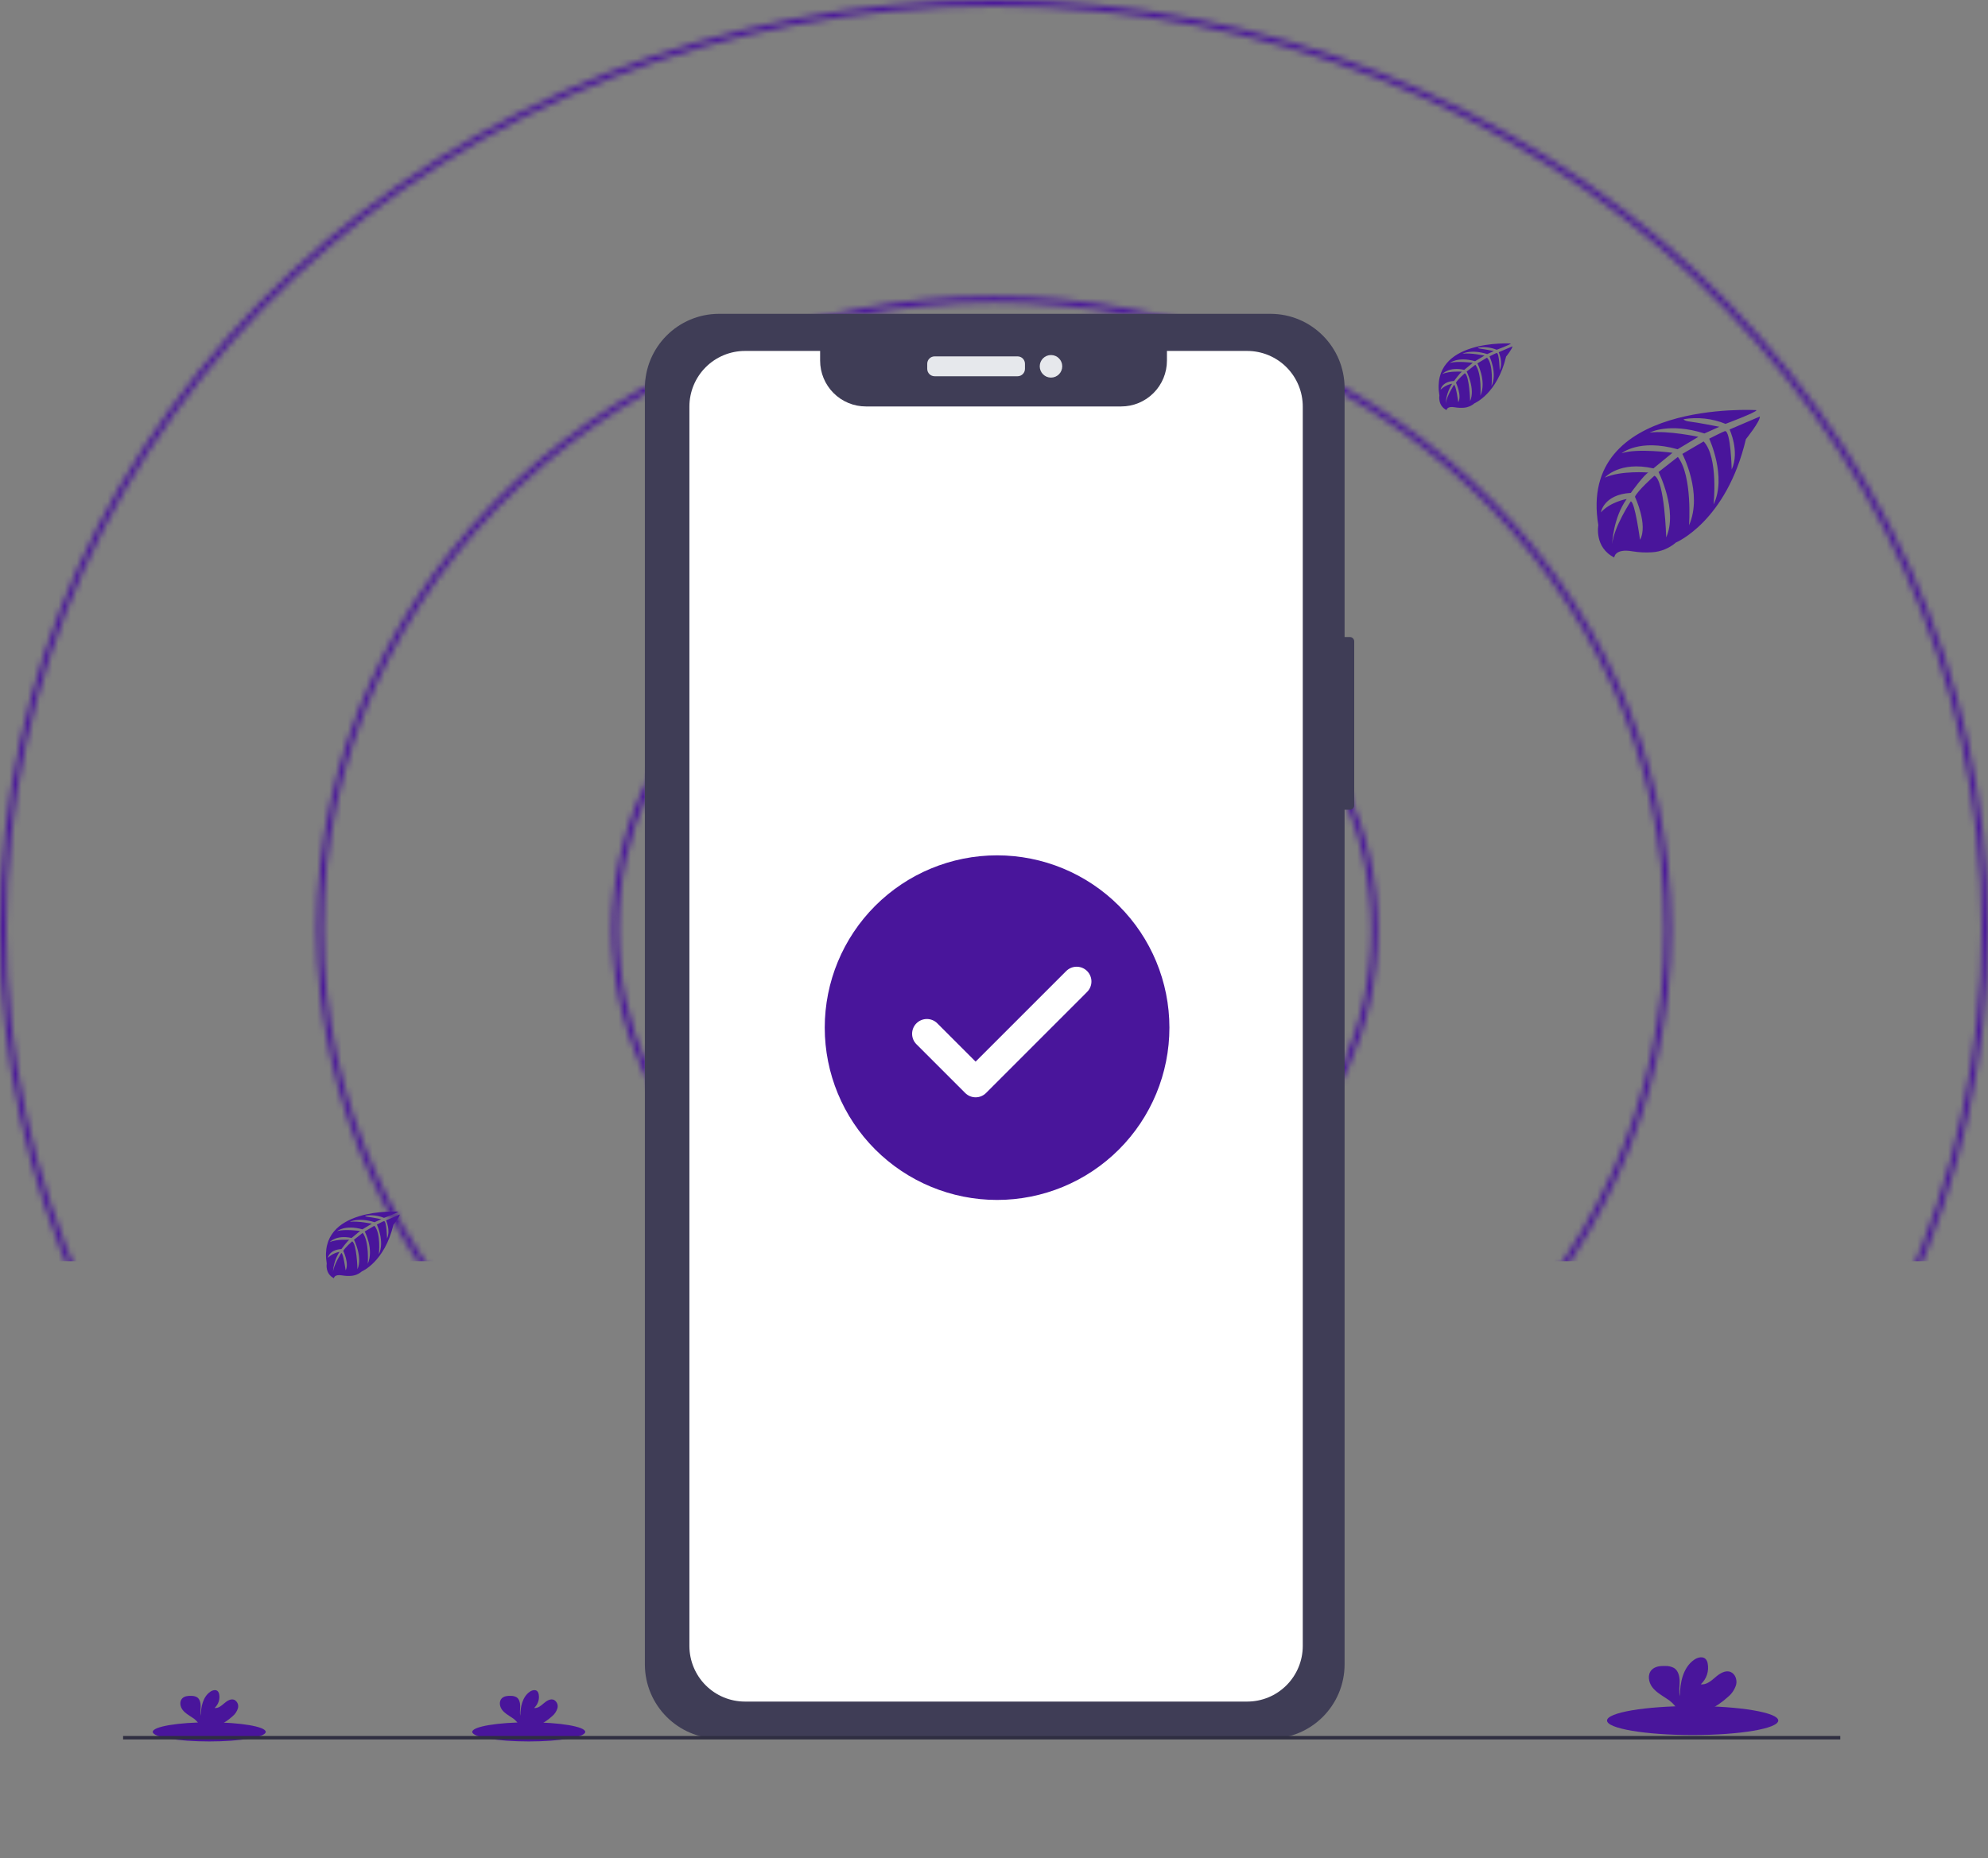 <svg width="323" height="302" viewBox="0 0 323 302" fill="none" xmlns="http://www.w3.org/2000/svg">
<rect x="0" y="0" width="323" height="302" fill="#808080" stroke="none"/>
<mask id="mask0_633_1468" style="mask-type:alpha" maskUnits="userSpaceOnUse" x="0" y="0" width="323" height="302">
<path d="M161.5 0C250.694 0 323 67.605 323 151C323 234.395 250.694 302 161.5 302C72.306 302 0 234.395 0 151C0 67.605 72.306 0 161.5 0ZM161.5 1C72.794 1 1 68.219 1 151C1 233.78 72.794 301 161.5 301C250.206 301 322 233.78 322 151C322 68.219 250.206 1 161.5 1ZM161.5 48.156C222.249 48.156 271.495 94.201 271.495 151C271.495 207.799 222.249 253.844 161.5 253.844C100.751 253.844 51.505 207.799 51.505 151C51.505 94.201 100.751 48.156 161.5 48.156ZM161.5 49.156C101.239 49.156 52.505 94.816 52.505 151C52.505 207.184 101.239 252.844 161.5 252.844C221.761 252.844 270.495 207.185 270.495 151C270.495 94.816 221.761 49.156 161.5 49.156ZM162.442 92.987C196.418 93.39 223.827 119.266 223.827 151.128C223.827 183.241 195.984 209.274 161.639 209.274L160.835 209.27C126.859 208.867 99.45 182.99 99.449 151.128C99.449 119.015 127.293 92.983 161.639 92.982L162.442 92.987ZM161.639 93.982C127.781 93.983 100.449 119.63 100.449 151.128C100.45 182.626 127.781 208.274 161.639 208.274C195.497 208.274 222.827 182.626 222.827 151.128C222.827 119.63 195.497 93.983 161.639 93.982ZM162.076 130.131C174.141 130.417 183.827 139.651 183.827 151C183.827 162.529 173.831 171.876 161.5 171.876L160.924 171.869C148.859 171.584 139.172 162.35 139.172 151C139.172 139.47 149.169 130.124 161.5 130.124L162.076 130.131ZM161.5 131.124C149.657 131.124 140.172 140.085 140.172 151C140.172 161.915 149.657 170.876 161.5 170.876C173.343 170.876 182.827 161.915 182.827 151C182.827 140.085 173.343 131.124 161.5 131.124Z" fill="#49159B"/>
</mask>
<g mask="url(#mask0_633_1468)">
<rect y="-19.554" width="323" height="224.508" fill="#49159B"/>
</g>
<g clip-path="url(#clip0_633_1468)">
<path d="M219.319 103.523H217.337C216.946 103.523 216.629 103.841 216.629 104.232V130.88C216.629 131.271 216.946 131.589 217.337 131.589H219.319C219.71 131.589 220.027 131.271 220.027 130.88V104.232C220.027 103.841 219.71 103.523 219.319 103.523Z" fill="#3F3D56"/>
<path d="M206.41 51H116.828C110.171 51 104.775 56.407 104.775 63.078V270.458C104.775 277.128 110.171 282.535 116.828 282.535H206.41C213.066 282.535 218.462 277.128 218.462 270.458V63.078C218.462 56.407 213.066 51 206.41 51Z" fill="#3F3D56"/>
<path d="M202.639 57.031H189.598V58.603C189.598 59.581 189.405 60.55 189.032 61.454C188.658 62.358 188.11 63.18 187.419 63.871C186.729 64.563 185.909 65.112 185.006 65.486C184.104 65.86 183.137 66.052 182.16 66.052H140.686C139.71 66.052 138.743 65.86 137.841 65.486C136.938 65.112 136.118 64.563 135.428 63.871C134.737 63.18 134.189 62.358 133.815 61.454C133.441 60.55 133.249 59.581 133.249 58.603V57.031H121.039C118.644 57.031 116.348 57.984 114.654 59.681C112.961 61.378 112.01 63.679 112.01 66.079V267.472C112.01 269.872 112.961 272.173 114.654 273.87C116.348 275.567 118.644 276.52 121.039 276.52H202.639C205.034 276.52 207.33 275.567 209.023 273.87C210.717 272.173 211.668 269.872 211.668 267.472V66.094C211.67 64.905 211.438 63.727 210.985 62.627C210.532 61.527 209.868 60.528 209.029 59.686C208.19 58.844 207.194 58.177 206.098 57.721C205.001 57.265 203.826 57.031 202.639 57.031V57.031Z" fill="white"/>
<path d="M165.332 57.915H151.85C151.189 57.915 150.653 58.451 150.653 59.113V59.944C150.653 60.606 151.189 61.143 151.85 61.143H165.332C165.993 61.143 166.529 60.606 166.529 59.944V59.113C166.529 58.451 165.993 57.915 165.332 57.915Z" fill="#E6E8EC"/>
<path d="M170.759 61.363C171.77 61.363 172.589 60.542 172.589 59.529C172.589 58.517 171.77 57.696 170.759 57.696C169.749 57.696 168.93 58.517 168.93 59.529C168.93 60.542 169.749 61.363 170.759 61.363Z" fill="#E6E8EC"/>
<path d="M275.011 281.96C282.693 281.96 288.92 280.905 288.92 279.603C288.92 278.301 282.693 277.246 275.011 277.246C267.33 277.246 261.103 278.301 261.103 279.603C261.103 280.905 267.33 281.96 275.011 281.96Z" fill="#49159B"/>
<path d="M280.763 275.749C281.397 275.229 281.859 274.53 282.088 273.742C282.261 272.948 281.922 272.007 281.16 271.7C280.309 271.374 279.398 271.967 278.711 272.563C278.024 273.159 277.231 273.842 276.328 273.714C276.793 273.293 277.141 272.759 277.338 272.163C277.535 271.567 277.575 270.93 277.453 270.314C277.413 270.058 277.304 269.819 277.139 269.62C276.668 269.114 275.81 269.329 275.247 269.731C273.448 270.996 272.947 273.449 272.936 275.648C272.753 274.854 272.908 274.026 272.901 273.221C272.895 272.417 272.677 271.487 271.988 271.062C271.564 270.834 271.086 270.721 270.605 270.736C269.795 270.705 268.896 270.788 268.343 271.381C267.651 272.116 267.837 273.35 268.432 274.154C269.028 274.958 269.937 275.474 270.774 276.033C271.443 276.433 272.014 276.979 272.444 277.631C272.495 277.722 272.537 277.818 272.567 277.918H277.621C278.761 277.34 279.817 276.611 280.762 275.75L280.763 275.749Z" fill="#49159B"/>
<path d="M85.907 283C90.977 283 95.086 282.304 95.086 281.445C95.086 280.586 90.977 279.889 85.907 279.889C80.838 279.889 76.728 280.586 76.728 281.445C76.728 282.304 80.838 283 85.907 283Z" fill="#49159B"/>
<path d="M89.704 278.901C90.122 278.558 90.427 278.096 90.578 277.576C90.644 277.316 90.62 277.04 90.509 276.795C90.398 276.55 90.206 276.35 89.966 276.229C89.404 276.014 88.804 276.405 88.35 276.799C87.896 277.192 87.373 277.643 86.777 277.558C87.084 277.28 87.314 276.927 87.444 276.534C87.573 276.141 87.6 275.721 87.519 275.314C87.493 275.146 87.421 274.988 87.311 274.857C87.002 274.523 86.435 274.665 86.063 274.93C84.876 275.766 84.545 277.382 84.538 278.835C84.417 278.311 84.52 277.764 84.515 277.234C84.511 276.703 84.367 276.09 83.912 275.809C83.632 275.658 83.317 275.584 82.999 275.594C82.465 275.573 81.872 275.628 81.506 276.019C81.05 276.504 81.173 277.319 81.566 277.849C81.958 278.38 82.558 278.721 83.111 279.088C83.553 279.352 83.93 279.712 84.214 280.142C84.248 280.202 84.276 280.265 84.296 280.331H87.631C88.383 279.95 89.08 279.468 89.704 278.899V278.901Z" fill="#49159B"/>
<path d="M33.997 283C39.067 283 43.176 282.304 43.176 281.445C43.176 280.586 39.067 279.889 33.997 279.889C28.928 279.889 24.818 280.586 24.818 281.445C24.818 282.304 28.928 283 33.997 283Z" fill="#49159B"/>
<path d="M37.793 278.901C38.211 278.558 38.516 278.096 38.667 277.576C38.733 277.316 38.709 277.04 38.598 276.795C38.486 276.55 38.295 276.35 38.055 276.229C37.493 276.014 36.893 276.405 36.439 276.799C35.985 277.192 35.462 277.643 34.866 277.558C35.173 277.28 35.402 276.927 35.532 276.534C35.662 276.141 35.688 275.721 35.608 275.314C35.581 275.146 35.51 274.988 35.4 274.857C35.091 274.523 34.524 274.665 34.152 274.93C32.965 275.766 32.634 277.382 32.627 278.835C32.506 278.311 32.609 277.764 32.604 277.234C32.599 276.703 32.456 276.09 32.001 275.809C31.721 275.658 31.406 275.584 31.088 275.594C30.554 275.573 29.96 275.628 29.595 276.019C29.139 276.504 29.262 277.319 29.654 277.849C30.047 278.38 30.647 278.721 31.2 279.088C31.642 279.352 32.019 279.712 32.303 280.142C32.337 280.202 32.364 280.265 32.385 280.331H35.72C36.472 279.95 37.169 279.468 37.793 278.899V278.901Z" fill="#49159B"/>
<path d="M299 282.112H20V282.676H299V282.112Z" fill="#2F2E41"/>
<path d="M285.381 66.65C285.381 66.65 256.256 64.889 259.687 85.341C259.687 85.341 258.995 88.956 262.275 90.596C262.275 90.596 262.327 89.081 265.263 89.597C266.309 89.771 267.371 89.822 268.428 89.749C269.855 89.656 271.212 89.1 272.295 88.165V88.165C272.295 88.165 280.483 84.775 283.665 71.368C283.665 71.368 286.021 68.442 285.927 67.69L281.012 69.794C281.012 69.794 282.693 73.347 281.358 76.299C281.358 76.299 281.199 69.921 280.255 70.06C280.065 70.088 277.702 71.29 277.702 71.29C277.702 71.29 280.591 77.477 278.411 81.977C278.411 81.977 279.238 74.351 276.799 71.737L273.34 73.762C273.34 73.762 276.716 80.154 274.426 85.37C274.426 85.37 275.014 77.37 272.61 74.254L269.476 76.704C269.476 76.704 272.648 83.002 270.715 87.329C270.715 87.329 270.462 78.019 268.798 77.315C268.798 77.315 266.055 79.742 265.637 80.733C265.637 80.733 267.809 85.308 266.46 87.721C266.46 87.721 265.633 81.516 264.955 81.481C264.955 81.481 262.222 85.592 261.939 88.414C261.939 88.414 262.056 84.223 264.294 81.093C264.294 81.093 261.651 81.547 260.109 83.262C260.109 83.262 260.534 80.357 264.969 80.101C264.969 80.101 267.227 76.981 267.829 76.794C267.829 76.794 263.422 76.422 260.748 77.612C260.748 77.612 263.101 74.87 268.639 76.118L271.735 73.584C271.735 73.584 265.93 72.79 263.468 73.667C263.468 73.667 266.301 71.241 272.568 73.009L275.938 70.991C275.938 70.991 270.988 69.924 268.041 70.298C268.041 70.298 271.154 68.617 276.927 70.44L279.348 69.356C279.348 69.356 275.723 68.642 274.661 68.528C273.599 68.413 273.544 68.122 273.544 68.122C275.84 67.739 278.198 68.001 280.355 68.882C280.355 68.882 285.468 66.973 285.381 66.65Z" fill="#49159B"/>
<path d="M245.475 55.823C245.475 55.823 232.33 55.029 233.866 64.27C233.866 64.27 233.557 65.903 235.035 66.645C235.035 66.645 235.059 65.952 236.387 66.191C236.859 66.27 237.339 66.294 237.816 66.26C238.461 66.217 239.075 65.964 239.563 65.539V65.539C239.563 65.539 243.264 64.007 244.703 57.948C244.703 57.948 245.765 56.627 245.723 56.288L243.502 57.237C243.502 57.237 244.26 58.842 243.665 60.177C243.665 60.177 243.592 57.296 243.167 57.362C243.08 57.362 242.011 57.92 242.011 57.92C242.011 57.92 243.319 60.717 242.333 62.748C242.333 62.748 242.706 59.303 241.603 58.121L240.04 59.05C240.04 59.05 241.565 61.937 240.531 64.295C240.531 64.295 240.797 60.679 239.711 59.272L238.296 60.381C238.296 60.381 239.728 63.227 238.857 65.183C238.857 65.183 238.739 60.975 237.988 60.656C237.988 60.656 236.75 61.751 236.56 62.202C236.56 62.202 237.542 64.282 236.933 65.36C236.933 65.36 236.56 62.555 236.242 62.541C236.242 62.541 235.007 64.399 234.879 65.66C234.941 64.484 235.308 63.344 235.944 62.354C235.232 62.489 234.574 62.83 234.052 63.335C234.052 63.335 234.246 62.021 236.249 61.907C236.249 61.907 237.286 60.496 237.542 60.409C237.542 60.409 235.55 60.243 234.343 60.781C234.343 60.781 235.404 59.544 237.906 60.105L239.289 58.961C239.289 58.961 236.665 58.611 235.552 58.997C235.552 58.997 236.832 57.902 239.665 58.699L241.187 57.787C241.187 57.787 238.949 57.306 237.617 57.478C237.617 57.478 239.025 56.718 241.633 57.54L242.723 57.051C242.723 57.051 241.085 56.728 240.602 56.676C240.12 56.624 240.097 56.493 240.097 56.493C241.136 56.319 242.202 56.44 243.176 56.839C243.176 56.839 245.515 55.968 245.475 55.823Z" fill="#49159B"/>
<path d="M64.695 196.902C64.695 196.902 51.551 196.108 53.087 205.349C53.087 205.349 52.778 206.982 54.256 207.723C54.256 207.723 54.28 207.03 55.608 207.269C56.08 207.349 56.559 207.372 57.037 207.339C57.682 207.296 58.295 207.043 58.783 206.618V206.618C58.783 206.618 62.484 205.086 63.923 199.027C63.923 199.027 64.985 197.706 64.944 197.366L62.723 198.316C62.723 198.316 63.48 199.921 62.885 201.255C62.885 201.255 62.813 198.374 62.388 198.441C62.301 198.441 61.232 198.998 61.232 198.998C61.232 198.998 62.539 201.795 61.554 203.827C61.554 203.827 61.927 200.381 60.824 199.199L59.26 200.129C59.26 200.129 60.786 203.016 59.752 205.373C59.752 205.373 60.018 201.758 58.932 200.351L57.517 201.46C57.517 201.46 58.949 204.306 58.077 206.261C58.077 206.261 57.96 202.053 57.209 201.734C57.209 201.734 55.971 202.83 55.78 203.281C55.78 203.281 56.763 205.36 56.154 206.438C56.154 206.438 55.78 203.634 55.462 203.619C55.462 203.619 54.227 205.478 54.099 206.739C54.161 205.563 54.529 204.423 55.165 203.432C54.452 203.568 53.795 203.909 53.273 204.413C53.273 204.413 53.467 203.1 55.469 202.985C55.469 202.985 56.507 201.575 56.763 201.488C56.763 201.488 54.771 201.322 53.563 201.86C53.563 201.86 54.625 200.622 57.126 201.184L58.51 200.04C58.51 200.04 55.886 199.69 54.773 200.076C54.773 200.076 56.052 198.98 58.886 199.778L60.408 198.866C60.408 198.866 58.169 198.384 56.838 198.556C56.838 198.556 58.246 197.797 60.854 198.618L61.944 198.129C61.944 198.129 60.305 197.807 59.823 197.755C59.341 197.703 59.318 197.571 59.318 197.571C60.356 197.398 61.422 197.518 62.396 197.918C62.396 197.918 64.736 197.046 64.695 196.902Z" fill="#49159B"/>
<path d="M162 139C169.426 139 176.548 141.95 181.799 147.201C187.05 152.452 190 159.574 190 167C190 174.426 187.05 181.548 181.799 186.799C176.548 192.05 169.426 195 162 195C154.574 195 147.452 192.05 142.201 186.799C136.95 181.548 134 174.426 134 167C134 159.574 136.95 152.452 142.201 147.201C147.452 141.95 154.574 139 162 139ZM158.512 172.524L152.292 166.3C152.069 166.077 151.804 165.9 151.513 165.779C151.222 165.659 150.909 165.597 150.594 165.597C150.279 165.597 149.966 165.659 149.675 165.779C149.384 165.9 149.119 166.077 148.896 166.3C148.446 166.75 148.193 167.361 148.193 167.998C148.193 168.635 148.446 169.246 148.896 169.696L156.816 177.616C157.038 177.84 157.303 178.018 157.594 178.139C157.886 178.261 158.198 178.323 158.514 178.323C158.83 178.323 159.142 178.261 159.434 178.139C159.725 178.018 159.99 177.84 160.212 177.616L176.612 161.212C176.838 160.99 177.018 160.725 177.141 160.433C177.264 160.142 177.328 159.828 177.33 159.511C177.331 159.195 177.27 158.881 177.15 158.588C177.029 158.295 176.852 158.028 176.628 157.804C176.404 157.58 176.138 157.402 175.845 157.282C175.552 157.161 175.238 157.099 174.921 157.1C174.605 157.101 174.291 157.165 173.999 157.288C173.707 157.411 173.442 157.59 173.22 157.816L158.512 172.524Z" fill="#49159B"/>
</g>
<defs>
<clipPath id="clip0_633_1468">
<rect width="279" height="232" fill="white" transform="translate(20 51)"/>
</clipPath>
</defs>
</svg>

